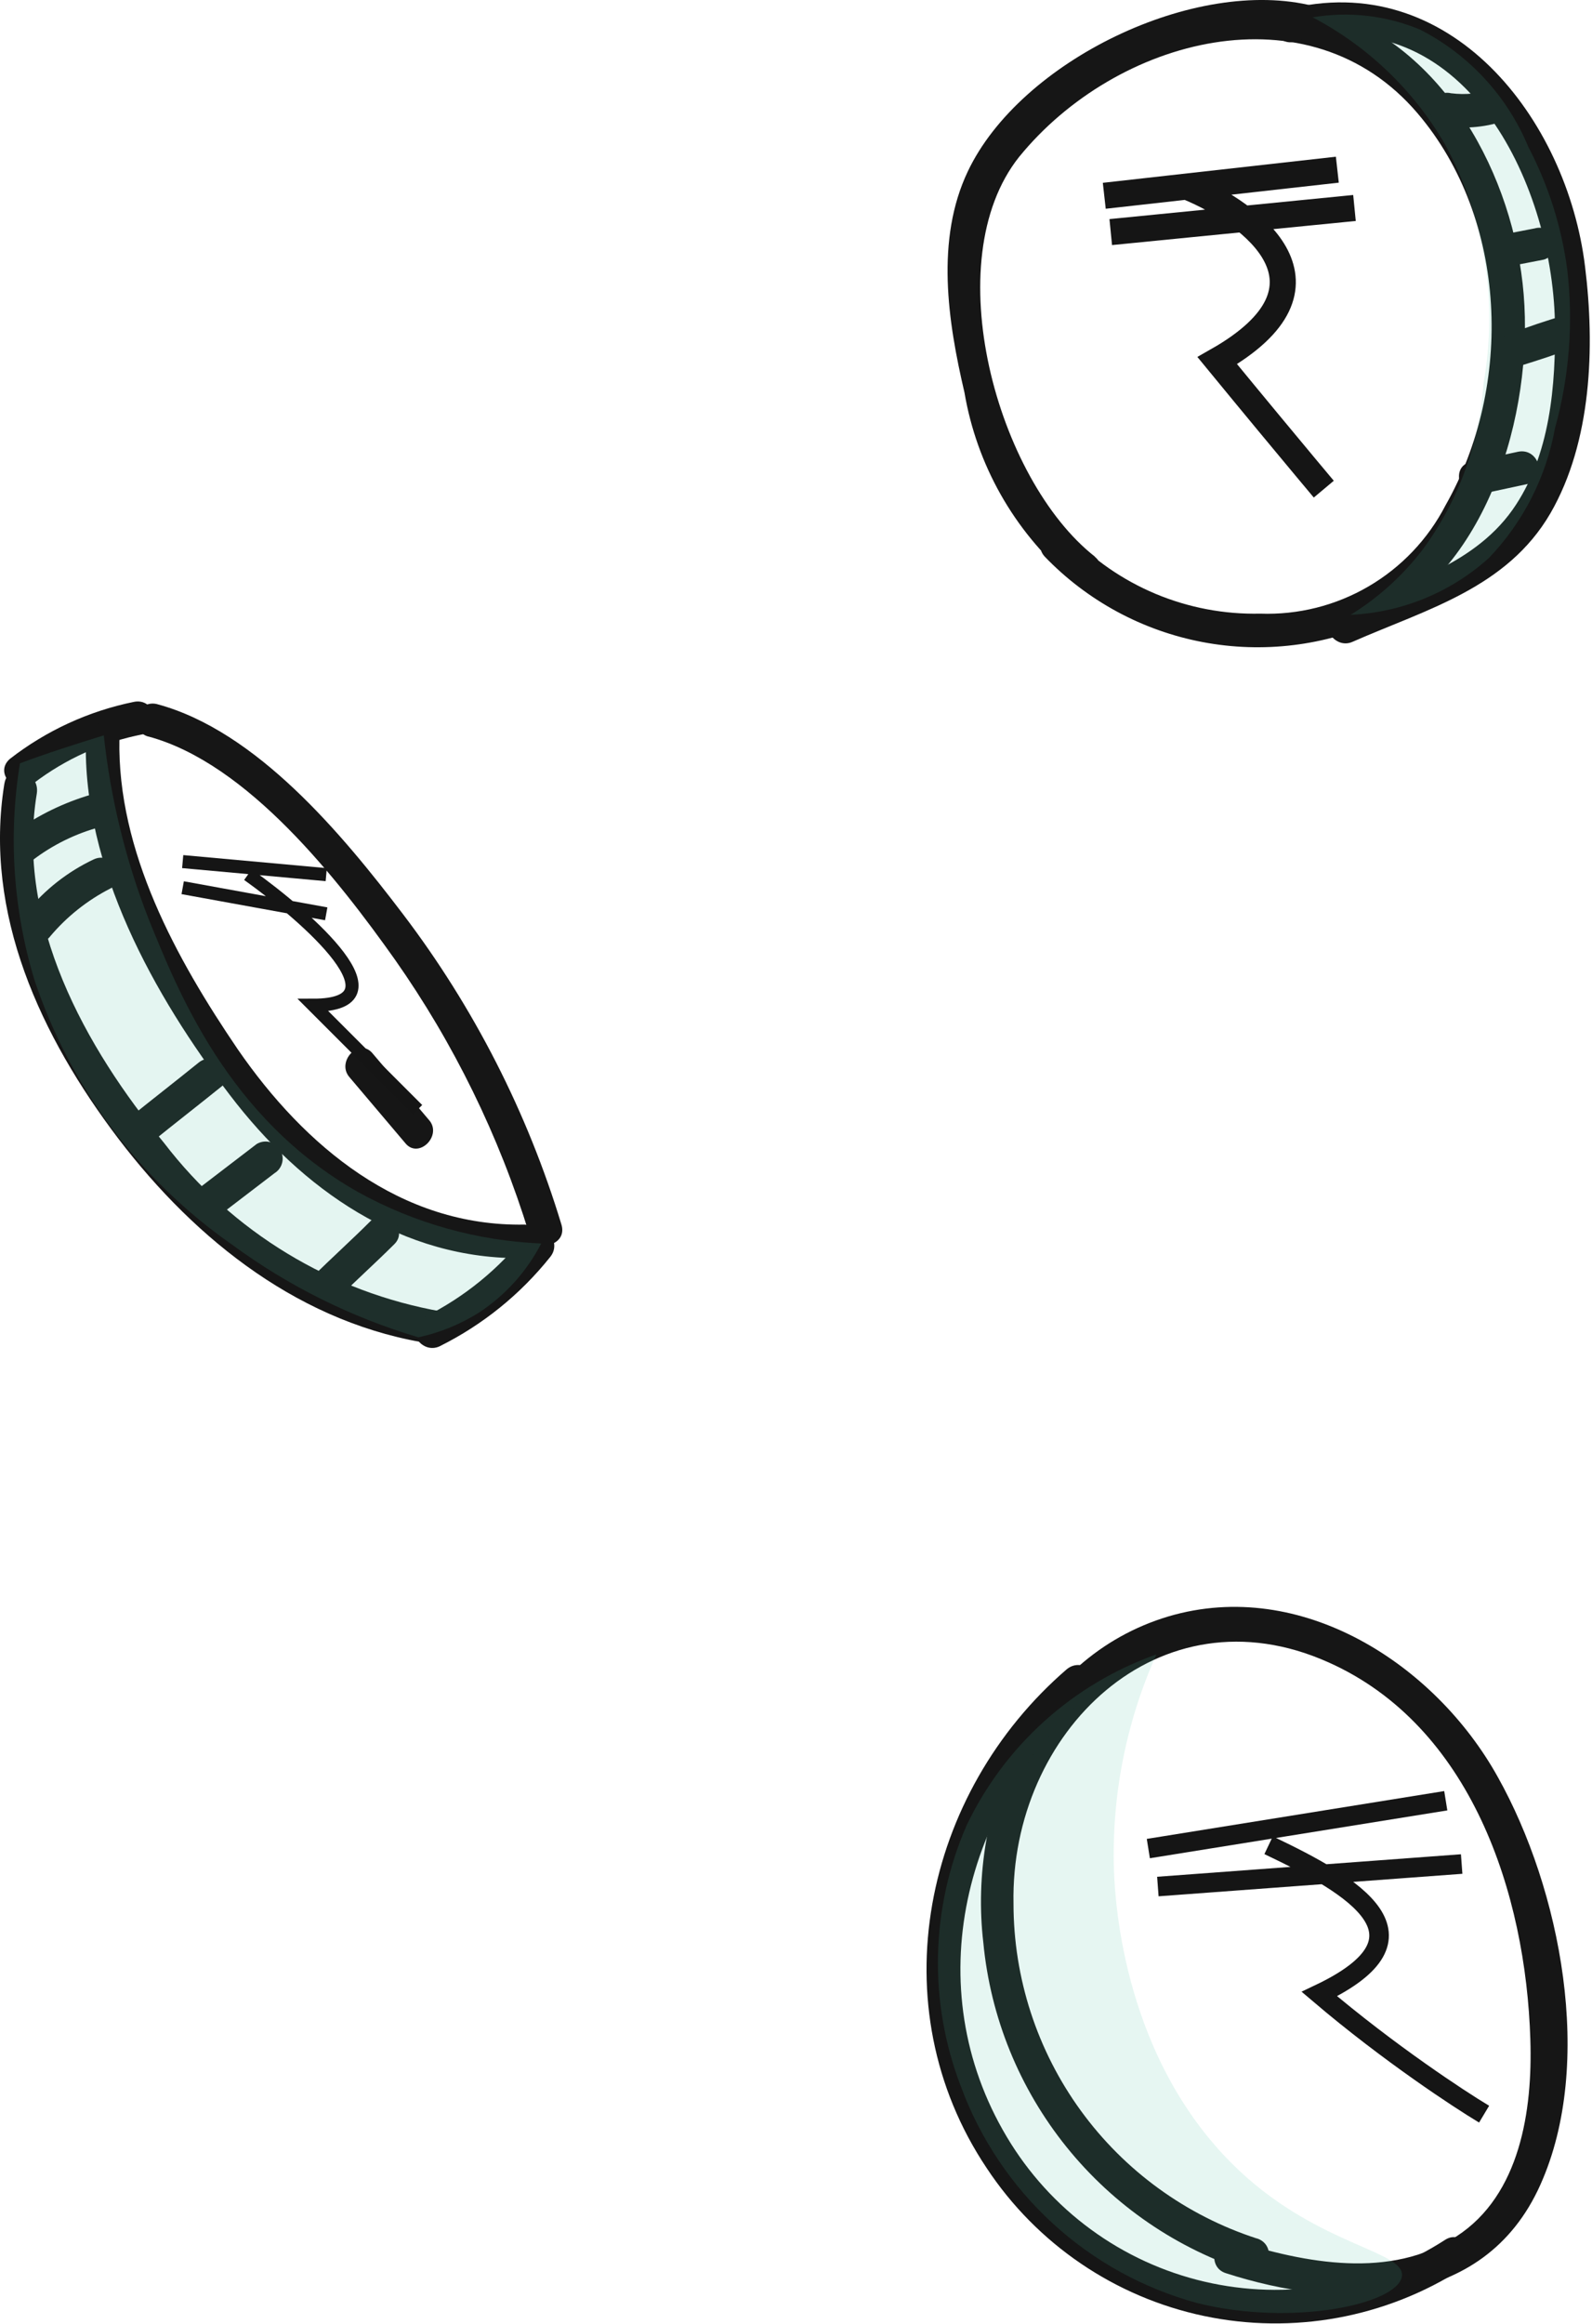 <svg width="61" height="89" viewBox="0 0 61 89" fill="none" xmlns="http://www.w3.org/2000/svg">
<g style="mix-blend-mode:screen">
<g style="mix-blend-mode:screen">
<g style="mix-blend-mode:screen">
<g style="mix-blend-mode:screen">
<path d="M0.169 30.006C-0.644 35.009 1.58 39.714 4.532 43.607C7.527 47.541 11.59 50.749 16.593 51.476C17.406 51.605 17.748 50.364 16.938 50.236C12.703 49.495 8.902 47.19 6.288 43.778C3.251 40.104 0.599 35.309 1.411 30.39C1.54 29.535 0.299 29.193 0.171 30.006H0.169Z" fill="#161616"/>
</g>
</g>
</g>
<g style="mix-blend-mode:screen">
<g style="mix-blend-mode:screen">
<g style="mix-blend-mode:screen">
<path d="M1.281 30.005C2.514 29.063 3.949 28.419 5.473 28.123C6.285 27.952 5.943 26.712 5.128 26.883C3.399 27.235 1.774 27.982 0.38 29.065C-0.261 29.62 0.636 30.519 1.278 30.006L1.281 30.005Z" fill="#161616"/>
</g>
</g>
</g>
<g style="mix-blend-mode:screen">
<g style="mix-blend-mode:screen">
<g style="mix-blend-mode:screen">
<path d="M5.686 28.209C9.492 29.235 12.957 33.684 15.139 36.763C17.389 39.965 19.121 43.501 20.271 47.242C20.528 48.012 21.764 47.713 21.511 46.898C20.209 42.605 18.153 38.578 15.437 35.007C13.127 31.97 9.834 27.993 6.022 26.97C5.858 26.925 5.682 26.946 5.534 27.03C5.385 27.114 5.276 27.254 5.23 27.418C5.185 27.582 5.206 27.758 5.29 27.907C5.374 28.055 5.514 28.165 5.678 28.21L5.686 28.209Z" fill="#161616"/>
</g>
</g>
</g>
<g style="mix-blend-mode:screen">
<g style="mix-blend-mode:screen">
<g style="mix-blend-mode:screen">
<path d="M16.851 51.561C18.495 50.743 19.94 49.575 21.085 48.139C21.598 47.498 20.701 46.6 20.187 47.242C19.133 48.593 17.788 49.689 16.253 50.45C15.44 50.834 16.124 51.904 16.852 51.562L16.851 51.561Z" fill="#161616"/>
</g>
</g>
</g>
<g style="mix-blend-mode:screen">
<g style="mix-blend-mode:screen">
<g style="mix-blend-mode:screen">
<path d="M3.291 28.299C3.162 33.217 5.9 38.136 8.809 41.942C11.546 45.535 15.396 48.272 20.101 48.187C20.265 48.177 20.418 48.105 20.531 47.986C20.643 47.867 20.706 47.709 20.706 47.545C20.706 47.381 20.643 47.223 20.531 47.104C20.418 46.985 20.265 46.913 20.101 46.903C15.353 46.989 11.675 43.909 9.109 40.188C6.756 36.724 4.49 32.617 4.575 28.297C4.565 28.134 4.493 27.98 4.374 27.868C4.254 27.755 4.097 27.693 3.933 27.693C3.769 27.693 3.611 27.755 3.492 27.868C3.373 27.98 3.301 28.134 3.291 28.297V28.299Z" fill="#161616"/>
</g>
</g>
</g>
<g style="mix-blend-mode:screen">
<g style="mix-blend-mode:screen">
<g style="mix-blend-mode:screen">
<path d="M1.922 35.865C2.562 35.105 3.348 34.48 4.233 34.028C4.959 33.683 4.319 32.573 3.591 32.915C2.596 33.385 1.719 34.072 1.025 34.926C0.511 35.568 1.409 36.508 1.922 35.867V35.865Z" fill="#161616"/>
</g>
</g>
</g>
<g style="mix-blend-mode:screen">
<g style="mix-blend-mode:screen">
<g style="mix-blend-mode:screen">
<path d="M1.238 32.955C2.015 32.36 2.901 31.924 3.847 31.672C4.011 31.626 4.151 31.517 4.235 31.368C4.319 31.22 4.34 31.044 4.295 30.88C4.249 30.715 4.14 30.576 3.991 30.491C3.843 30.407 3.667 30.386 3.502 30.432C2.46 30.735 1.477 31.212 0.594 31.843C-0.048 32.313 0.552 33.425 1.236 32.955H1.238Z" fill="#161616"/>
</g>
</g>
</g>
<g style="mix-blend-mode:screen">
<g style="mix-blend-mode:screen">
<g style="mix-blend-mode:screen">
<path d="M5.772 43.778C6.67 43.051 7.609 42.323 8.509 41.596C9.151 41.083 8.252 40.185 7.611 40.699C6.714 41.425 5.774 42.153 4.874 42.88C4.185 43.393 5.13 44.291 5.772 43.778Z" fill="#161616"/>
</g>
</g>
</g>
<g style="mix-blend-mode:screen">
<g style="mix-blend-mode:screen">
<g style="mix-blend-mode:screen">
<path d="M8.34 46.6L10.521 44.932C10.594 44.887 10.658 44.828 10.708 44.758C10.758 44.688 10.794 44.609 10.813 44.526C10.833 44.442 10.836 44.355 10.822 44.27C10.809 44.186 10.778 44.104 10.733 44.031C10.688 43.958 10.628 43.895 10.559 43.845C10.489 43.794 10.41 43.758 10.326 43.739C10.243 43.719 10.156 43.716 10.071 43.73C9.986 43.744 9.905 43.774 9.832 43.819L7.651 45.488C7.578 45.533 7.514 45.592 7.464 45.662C7.414 45.732 7.378 45.811 7.358 45.894C7.339 45.978 7.336 46.065 7.349 46.149C7.363 46.234 7.394 46.315 7.439 46.388C7.484 46.462 7.543 46.525 7.613 46.575C7.683 46.625 7.762 46.661 7.845 46.681C7.929 46.701 8.016 46.704 8.1 46.69C8.185 46.676 8.266 46.645 8.34 46.6V46.6Z" fill="#161616"/>
</g>
</g>
</g>
<g style="mix-blend-mode:screen">
<g style="mix-blend-mode:screen">
<g style="mix-blend-mode:screen">
<path d="M12.869 49.808C13.596 49.081 14.362 48.397 15.093 47.669C15.692 47.113 14.793 46.176 14.195 46.771C13.468 47.498 12.703 48.182 11.971 48.91C11.373 49.466 12.271 50.403 12.869 49.808Z" fill="#161616"/>
</g>
</g>
</g>
<g style="mix-blend-mode:screen">
<g style="mix-blend-mode:screen">
<g style="mix-blend-mode:screen">
<path d="M13.387 41.253C14.114 42.108 14.798 42.921 15.526 43.779C16.039 44.421 16.98 43.479 16.424 42.881C15.697 42.026 15.012 41.213 14.284 40.355C13.771 39.714 12.873 40.655 13.387 41.253Z" fill="#161616"/>
</g>
</g>
</g>
<g style="mix-blend-mode:screen">
<g style="mix-blend-mode:screen">
<g style="mix-blend-mode:screen">
<path d="M41.956 21.322C38.193 18.372 35.882 9.988 39.048 6.011C42.769 1.434 50.169 -0.534 54.318 4.342C57.782 8.406 57.992 14.778 55.387 19.355C54.719 20.648 53.696 21.725 52.439 22.459C51.182 23.194 49.742 23.556 48.287 23.503C46.913 23.534 45.549 23.276 44.281 22.746C43.014 22.215 41.872 21.424 40.931 20.423C40.375 19.824 39.476 20.723 40.033 21.321C41.661 23.013 43.775 24.156 46.082 24.593C48.389 25.03 50.774 24.739 52.908 23.76C57.228 21.494 58.853 15.334 58.34 10.843C57.827 6.309 55.047 1.428 50.342 0.235C45.808 -0.92 39.09 2.331 37.083 6.565C35.843 9.174 36.313 12.297 36.955 15.034C37.425 17.797 38.844 20.311 40.968 22.14C41.656 22.739 42.593 21.84 41.952 21.327L41.956 21.322Z" fill="#161616"/>
</g>
</g>
</g>
<g style="mix-blend-mode:screen">
<g style="mix-blend-mode:screen">
<g style="mix-blend-mode:screen">
<path d="M49.569 1.604C56.07 -0.064 59.449 6.95 59.578 12.297C59.62 14.734 59.407 17.471 57.952 19.53C56.37 21.754 53.547 22.438 51.194 23.465C50.424 23.809 51.108 24.919 51.836 24.577C54.659 23.337 57.739 22.524 59.407 19.659C60.989 16.921 61.117 13.285 60.733 10.206C60.044 4.56 55.558 -1.257 49.27 0.368C49.111 0.414 48.976 0.518 48.893 0.661C48.81 0.803 48.785 0.972 48.824 1.132C48.863 1.293 48.962 1.432 49.101 1.52C49.24 1.609 49.408 1.641 49.569 1.608V1.604Z" fill="#161616"/>
</g>
</g>
</g>
<g style="mix-blend-mode:screen">
<g style="mix-blend-mode:screen">
<g style="mix-blend-mode:screen">
<path d="M56.713 18.929L58.509 18.543C59.322 18.372 58.98 17.132 58.164 17.303L56.367 17.687C55.555 17.858 55.897 19.099 56.712 18.927L56.713 18.929Z" fill="#161616"/>
</g>
</g>
</g>
<g style="mix-blend-mode:screen">
<g style="mix-blend-mode:screen">
<g style="mix-blend-mode:screen">
<path d="M58.253 14.01C58.942 13.796 59.621 13.582 60.263 13.321C61.034 13.064 60.692 11.828 59.919 12.081C59.23 12.294 58.55 12.509 57.908 12.77C57.138 13.027 57.48 14.262 58.253 14.01Z" fill="#161616"/>
</g>
</g>
</g>
<g style="mix-blend-mode:screen">
<g style="mix-blend-mode:screen">
<g style="mix-blend-mode:screen">
<path d="M57.826 10.201C58.254 10.115 58.724 10.03 59.152 9.944C59.23 9.922 59.304 9.884 59.368 9.833C59.432 9.782 59.485 9.719 59.525 9.647C59.564 9.575 59.59 9.497 59.599 9.415C59.608 9.334 59.601 9.252 59.578 9.173C59.556 9.095 59.518 9.021 59.467 8.957C59.416 8.893 59.353 8.84 59.281 8.8C59.21 8.761 59.131 8.736 59.05 8.726C58.968 8.717 58.886 8.724 58.807 8.747C58.379 8.833 57.91 8.918 57.481 9.004C57.402 9.025 57.328 9.062 57.263 9.113C57.198 9.163 57.144 9.226 57.104 9.298C57.064 9.37 57.039 9.449 57.031 9.531C57.022 9.613 57.03 9.696 57.054 9.774C57.105 9.93 57.212 10.061 57.355 10.14C57.498 10.22 57.666 10.242 57.825 10.203L57.826 10.201Z" fill="#161616"/>
</g>
</g>
</g>
<g style="mix-blend-mode:screen">
<g style="mix-blend-mode:screen">
<g style="mix-blend-mode:screen">
<path d="M55.258 4.812C56.045 4.949 56.853 4.89 57.611 4.641C58.382 4.384 58.038 3.148 57.267 3.401C56.731 3.584 56.16 3.643 55.598 3.572C55.44 3.533 55.272 3.555 55.129 3.635C54.986 3.714 54.878 3.845 54.828 4C54.799 4.082 54.787 4.168 54.794 4.254C54.8 4.34 54.824 4.424 54.864 4.501C54.904 4.577 54.96 4.644 55.027 4.698C55.095 4.752 55.173 4.791 55.256 4.813L55.258 4.812Z" fill="#161616"/>
</g>
</g>
</g>
<g style="mix-blend-mode:screen">
<g style="mix-blend-mode:screen">
<g style="mix-blend-mode:screen">
<path d="M48.158 85.736C45.448 84.857 43.085 83.142 41.41 80.836C39.735 78.531 38.833 75.754 38.834 72.904C38.706 66.36 44.395 60.757 50.895 63.666C56.37 66.104 58.466 72.52 58.638 78.123C58.724 80.817 58.253 84.068 55.814 85.65C53.288 87.318 49.998 86.676 47.303 85.821C46.533 85.564 46.19 86.805 46.959 87.061C51.322 88.472 56.838 88.554 59.02 83.682C61.115 79.02 59.79 72.347 57.394 68.067C54.999 63.748 49.867 60.411 44.777 61.908C39.474 63.491 37.079 69.265 37.677 74.398C37.949 77.268 39.06 79.994 40.87 82.237C42.68 84.481 45.109 86.142 47.856 87.015C48.627 87.229 48.969 85.989 48.156 85.731L48.158 85.736Z" fill="#161616"/>
</g>
</g>
</g>
<g style="mix-blend-mode:screen">
<g style="mix-blend-mode:screen">
<g style="mix-blend-mode:screen">
<path d="M40.887 63.923C35.369 68.671 33.654 76.84 37.808 83.042C39.73 85.949 42.719 87.983 46.128 88.703C49.538 89.424 53.094 88.773 56.028 86.892C56.717 86.464 56.07 85.352 55.386 85.779C54.033 86.656 52.517 87.249 50.929 87.526C49.341 87.802 47.714 87.755 46.144 87.388C44.575 87.021 43.096 86.34 41.796 85.388C40.495 84.435 39.401 83.23 38.577 81.845C35.156 76.113 36.909 69.057 41.827 64.822C42.427 64.309 41.528 63.411 40.886 63.925L40.887 63.923Z" fill="#161616"/>
</g>
</g>
</g>
<g style="mix-blend-mode:screen" opacity="0.14">
<path d="M44.31 63.365C43.142 65.971 42.586 68.809 42.684 71.663C42.727 72.776 43.029 78.977 47.517 83.169C50.596 86.039 53.846 86.206 53.717 87.187C53.545 88.256 49.525 89.112 45.89 88.214C43.825 87.656 41.924 86.611 40.346 85.167C38.768 83.724 37.559 81.923 36.819 79.916C35.572 76.682 35.651 73.086 37.039 69.91C38.5 66.852 41.115 64.498 44.31 63.365V63.365Z" fill="#47BF9F"/>
</g>
<g style="mix-blend-mode:screen" opacity="0.15">
<path d="M3.977 28.166C4.236 30.569 4.811 32.928 5.687 35.18C6.8 37.917 8.724 42.836 13.724 45.659C15.878 46.85 18.279 47.524 20.738 47.627C20.182 48.703 19.357 49.617 18.343 50.28C17.634 50.724 16.852 51.043 16.033 51.221C13.465 50.459 11.048 49.258 8.891 47.671C5.341 45.196 2.686 41.64 1.32 37.534C0.505 34.847 0.315 32.008 0.764 29.236C1.795 28.851 2.864 28.508 3.977 28.166Z" fill="#47BF9F"/>
</g>
<g style="mix-blend-mode:screen" opacity="0.14">
<path d="M50.297 0.664C52.401 1.769 54.152 3.443 55.349 5.496C56.881 8.302 57.407 11.546 56.842 14.692C56.686 16.978 55.885 19.173 54.532 21.022C53.769 22.028 52.826 22.884 51.752 23.548C53.719 23.457 55.594 22.686 57.055 21.366C58.365 19.995 59.243 18.27 59.581 16.405C60.13 14.43 60.29 12.367 60.052 10.331C59.834 8.687 59.329 7.094 58.559 5.624C57.754 3.682 56.283 2.09 54.411 1.134C53.112 0.592 51.685 0.429 50.297 0.664V0.664Z" fill="#47BF9F"/>
</g>
</g>
<path d="M45.544 7.177C48.003 8.2 51.665 10.96 46.642 13.812C48.064 15.544 49.272 16.998 50.038 17.916C50.339 18.277 50.572 18.555 50.723 18.735M51.242 6.499L42.312 7.499M42.56 8.889L51.899 7.966" stroke="#151515"/>
<path d="M9.5 33.5C11.833 35.167 15.6 38.5 12 38.5C13.2 39.7 15.167 41.667 16 42.5M7 33L12.5 33.5M7 34L12.5 35" stroke="#151515" stroke-width="0.5"/>
<path d="M48.608 70.675C51.924 72.248 55.16 74.185 50.555 76.373C51.896 77.513 53.252 78.532 54.393 79.337C55.481 80.105 56.372 80.678 56.866 80.974M44 70.802L55.397 68.97M44.365 72.256L56.006 71.394" stroke="#151515" stroke-width="0.75"/>
</svg>
